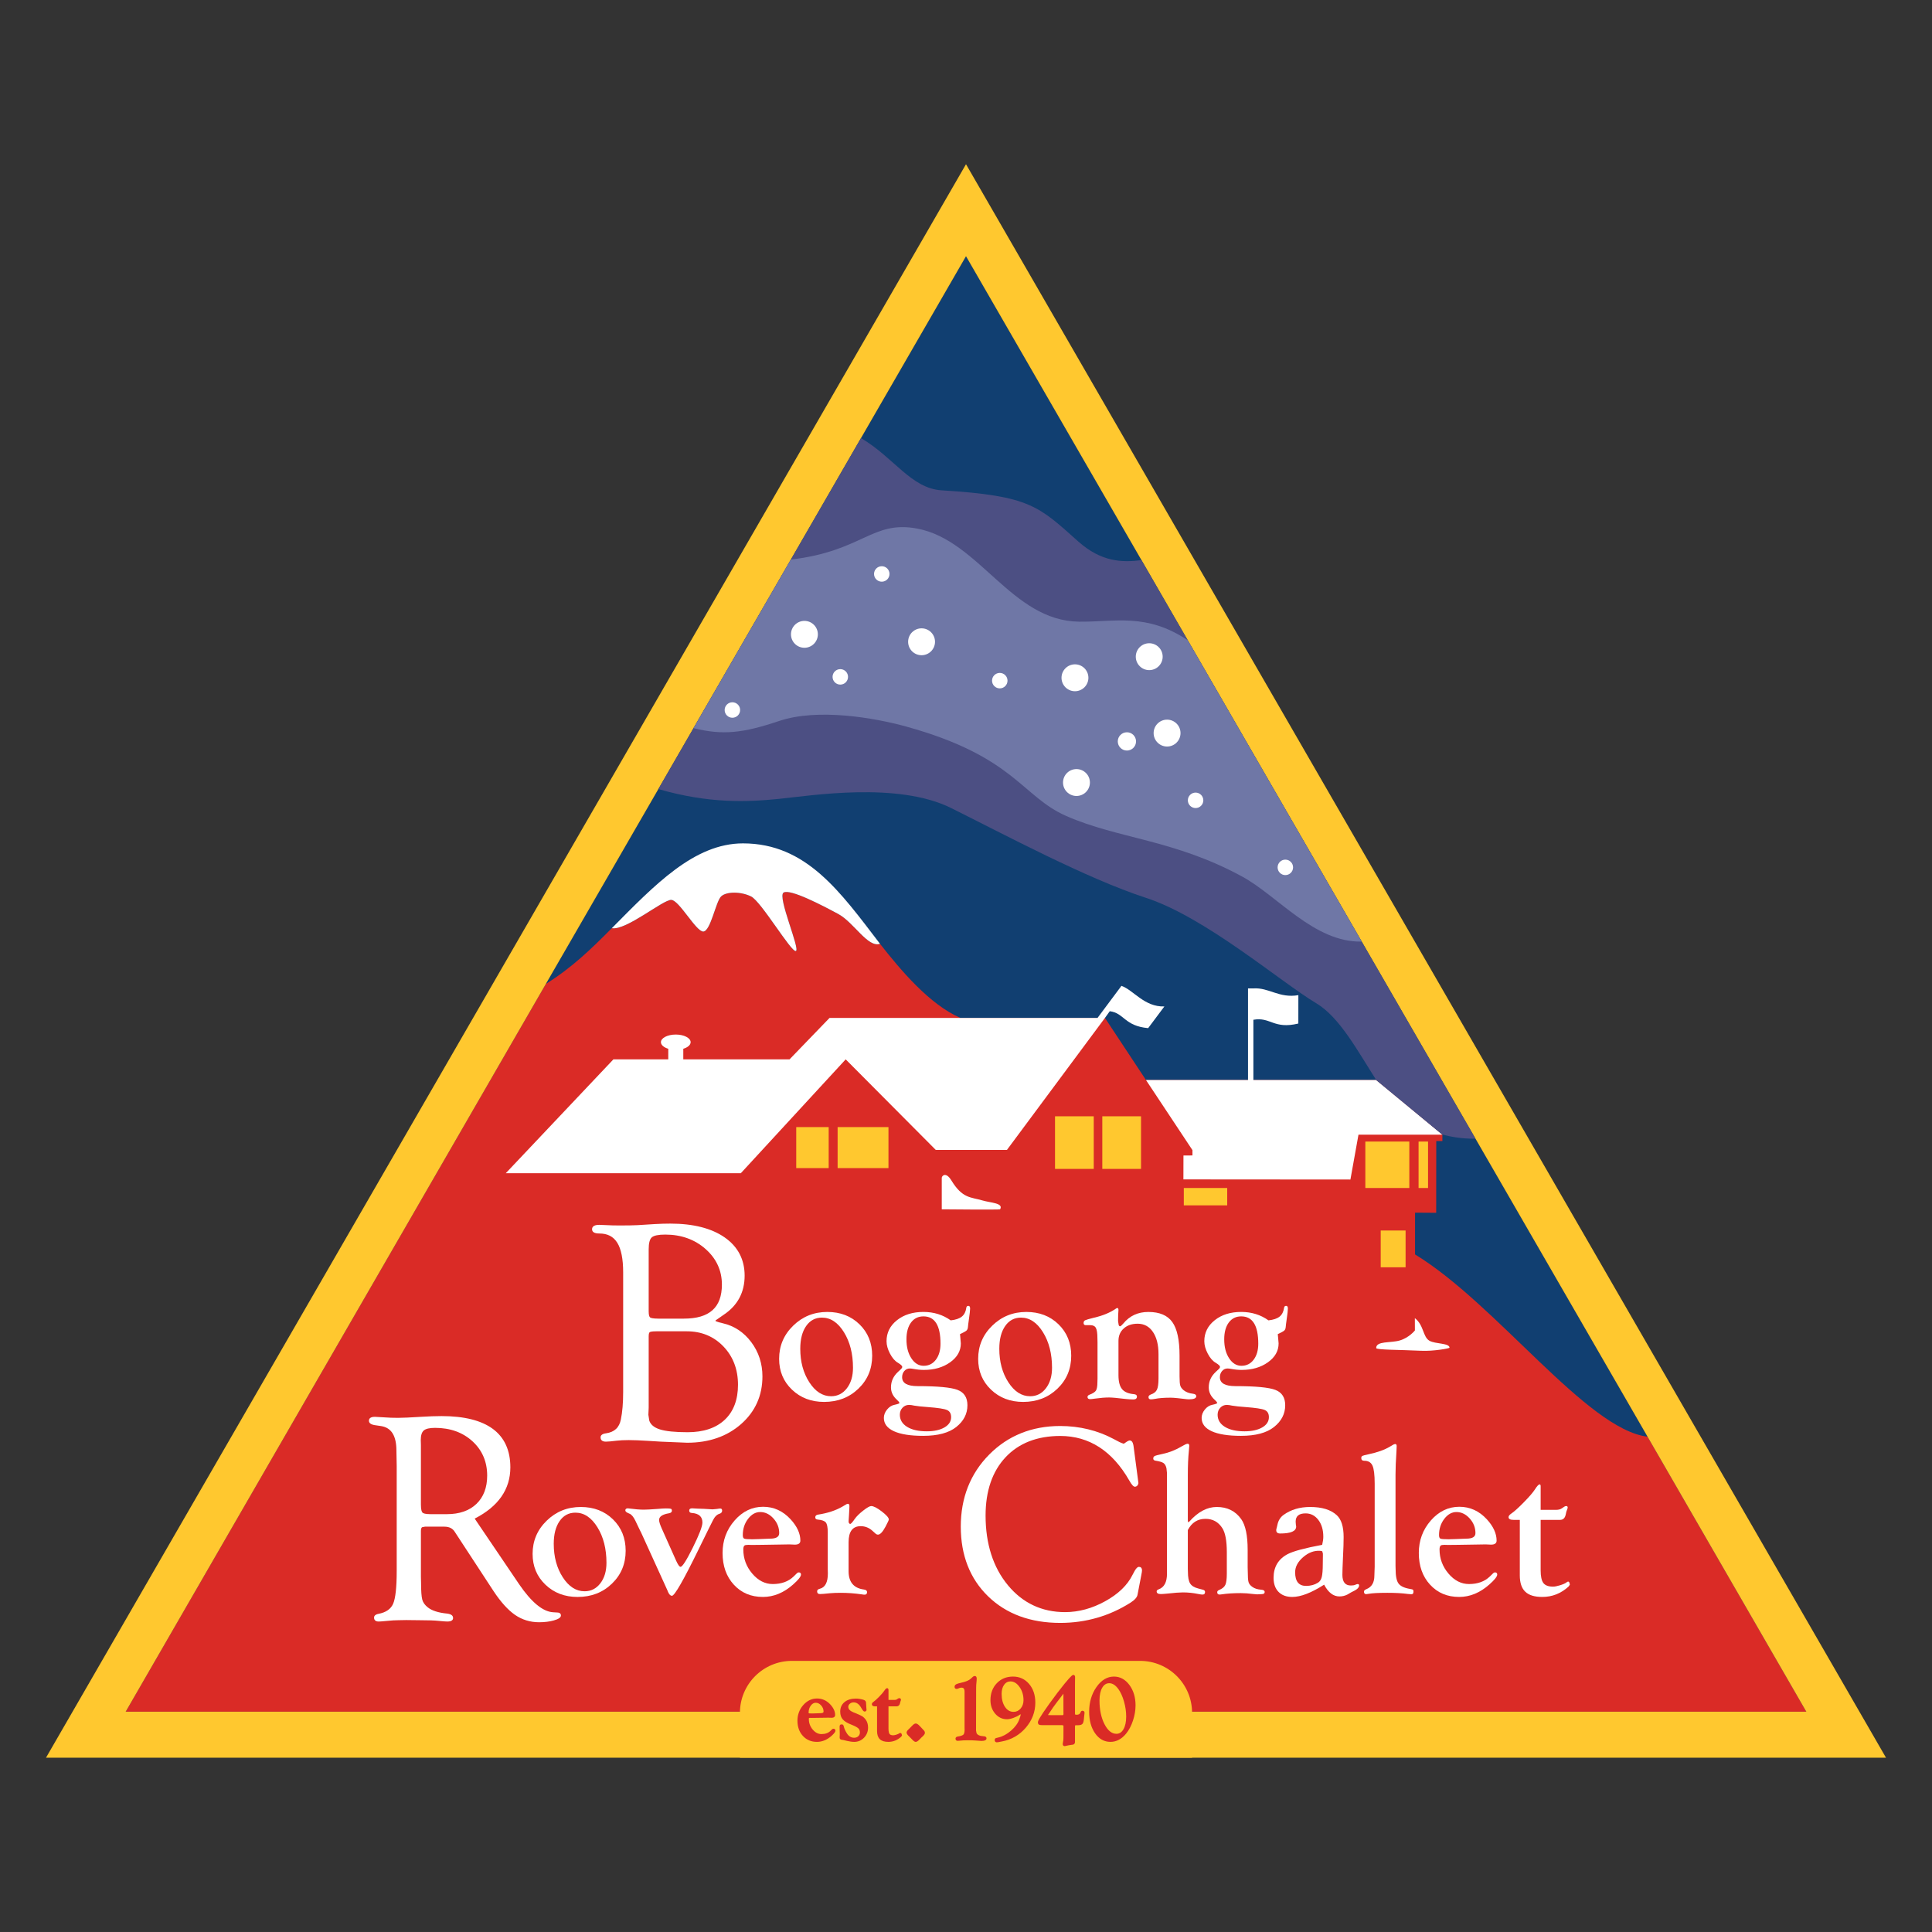 <?xml version="1.0" encoding="utf-8"?>
<!-- Generator: Adobe Illustrator 12.0.0, SVG Export Plug-In . SVG Version: 6.00 Build 51448)  -->
<!DOCTYPE svg PUBLIC "-//W3C//DTD SVG 1.1//EN" "http://www.w3.org/Graphics/SVG/1.1/DTD/svg11.dtd">
<svg  version="1.1" id="Layer_1" xmlns="http://www.w3.org/2000/svg" xmlns:xlink="http://www.w3.org/1999/xlink" width="595.28" height="595.276"
	 viewBox="0 0 595.28 595.276" overflow="visible" enable-background="new 0 0 595.28 595.276" xml:space="preserve">
<rect x="0" y="0" width="595.28" height="595.276" fill="#333333" stroke="none"/>
<polygon fill="#113F71" points="297.64,78.943 38.725,527.399 556.556,527.399 "/>
<g>
	<defs>
		<rect id="XMLID_1_" width="595.28" height="595.276"/>
	</defs>
	<clipPath id="XMLID_9_">
		<use xlink:href="#XMLID_1_" />
	</clipPath>
	<path clip-path="url(#XMLID_9_)" fill="#DA2B26" d="M556.556,527.4H38.725l129.457-224.229c8-5,13.809-10.601,20.336-17.187
		c4.406,0.783,15.84-8.842,18.311-8.717c2.47,0.125,7.595,9.75,9.845,9.75s3.875-9.233,5.5-10.804c1.625-1.571,6.125-1.554,9.25,0
		c3.125,1.554,12.311,17.179,13.781,16.804c1.469-0.375-5.781-16.75-3.781-18s11.959,3.958,16.834,6.583s9.111,10.492,12.888,9.205
		c6.353,8.101,15.254,18.703,24.766,22.834h44.537l12.637,19.124H424l20.421,16.854v1.958l-1.884,0.002l-0.025,22.104L436,373.638
		l-0.005,12.872c25.058,15.233,52.98,53.948,71.642,56.159L556.556,527.4z"/>
	<path clip-path="url(#XMLID_9_)" fill="#FFFFFF" d="M206.829,277.268c2.471,0.125,7.596,9.75,9.846,9.75s3.875-9.233,5.5-10.804
		s6.125-1.554,9.25,0s12.31,17.179,13.78,16.804c1.47-0.375-5.78-16.75-3.78-18s11.958,3.958,16.833,6.583
		s9.111,10.492,12.889,9.205c-12.23-15.979-22.675-30.947-42.222-30.947c-15.038,0-27.199,12.803-40.407,26.126h0.001
		C192.924,286.768,204.357,277.143,206.829,277.268"/>
	<path clip-path="url(#XMLID_9_)" fill="#FFC82F" d="M297.64,78.943l129.458,224.229l129.458,224.228H297.64H38.725l129.457-224.228
		L297.64,78.943z M297.64,50.597L155.908,296.084L14.176,541.573H297.64h283.465L439.373,296.084L297.64,50.597z"/>
	<path clip-path="url(#XMLID_9_)" fill="#FFFFFF" d="M302.75,369.888c2.501,0.738,6.532,0.772,5.393,2.716
		c-0.103,0.177-17.972,0-17.972,0v-9.695c0.011-0.639,1.28-1.959,2.959,0.792C296.563,369.326,299.058,368.8,302.75,369.888"/>
	<path clip-path="url(#XMLID_9_)" fill-rule="evenodd" clip-rule="evenodd" fill="#FFFFFF" d="M205.904,326.406H189l-33.167,35.086
		h72.421l32.316-35.086l27.763,27.91h21.912l30.203-40.67l1.489-2.075c4.461,0.552,4.466,4.539,11.828,5.213l5-6.683
		c-6.171,0.215-9.514-5.047-13.234-6.344l-7.371,9.889l-82.562-0.009l-12.329,12.769h-32.738l0.002-3.262
		c1.352-0.409,2.26-1.165,2.26-2.03c0-1.299-2.049-2.354-4.576-2.354s-4.576,1.055-4.576,2.354c0,0.866,0.909,1.622,2.263,2.031
		V326.406z"/>
	<rect x="420.682" y="351.732" clip-path="url(#XMLID_9_)" fill="#FFC82F" width="13.553" height="14.31"/>
	<rect x="245.333" y="347.275" clip-path="url(#XMLID_9_)" fill="#FFC82F" width="10" height="12.634"/>
	<rect x="258.083" y="347.275" clip-path="url(#XMLID_9_)" fill="#FFC82F" width="15.667" height="12.634"/>
	<rect x="325.068" y="343.949" clip-path="url(#XMLID_9_)" fill="#FFC82F" width="11.933" height="16.208"/>
	<rect x="339.636" y="343.949" clip-path="url(#XMLID_9_)" fill="#FFC82F" width="11.934" height="16.208"/>
	<rect x="364.75" y="366.041" clip-path="url(#XMLID_9_)" fill="#FFC82F" width="13.375" height="5.348"/>
	<rect x="437.085" y="351.733" clip-path="url(#XMLID_9_)" fill="#FFC82F" width="2.916" height="14.309"/>
	<rect x="425.417" y="379.138" clip-path="url(#XMLID_9_)" fill="#FFC82F" width="7.667" height="11.333"/>
	<path clip-path="url(#XMLID_9_)" fill-rule="evenodd" clip-rule="evenodd" fill="#FFFFFF" d="M386.188,332.764H424l20.421,16.854
		l-25.854-0.001l-2.482,13.813l-51.459-0.038l0.018-7.364l2.771-0.015v-1.636l-14.328-21.613h31.446l0.001-28.22h1.655
		c4.791-0.319,7.951,3.107,13.858,2.078l-0.008,8.742c-7.642,1.855-8.534-2.11-13.851-1.158V332.764z"/>
	<path clip-path="url(#XMLID_9_)" fill="#FFFFFF" d="M435.938,406.138c2.808,2.146,2.424,5.793,4.5,6.97
		c1.846,1.046,6.181,0.666,6.181,2.154c0,0.188-4.906,1.117-8.764,0.929c-6.447-0.315-13.833-0.25-13.833-0.833
		c0-2.25,4.399-1.507,7.25-2.334c2.917-0.847,4.68-3.094,4.68-3.094L435.938,406.138z"/>
</g>
<g>
	<defs>
		<rect id="XMLID_3_" width="595.28" height="595.276"/>
	</defs>
	<clipPath id="XMLID_10_">
		<use xlink:href="#XMLID_3_" />
	</clipPath>
	<path clip-path="url(#XMLID_10_)" fill="#FFC82F" d="M351.274,511.743H244.005c-8.849,0-16.022,7.173-16.022,16.021v13.81h139.314
		v-13.81C367.298,518.916,360.123,511.743,351.274,511.743"/>
	<path clip-path="url(#XMLID_10_)" fill="#DA2B26" d="M251.719,536.701c-1.764,0-3.224-0.618-4.339-1.835
		c-1.109-1.211-1.672-2.788-1.672-4.688c0-1.841,0.598-3.455,1.777-4.802c1.189-1.356,2.623-2.044,4.264-2.044
		c1.589,0,2.975,0.631,4.12,1.878c0.963,1.057,1.451,2.136,1.451,3.209c0,0.258-0.105,0.855-1.073,0.855l-1.009-0.029l-5.1,0.073
		l-0.508-0.015c-0.268,0-0.348,0.036-0.356,0.04c0.003,0-0.054,0.07-0.054,0.322c0,1.219,0.403,2.311,1.197,3.247
		c0.794,0.936,1.678,1.391,2.701,1.391c1.156,0,2.088-0.336,2.77-0.999l0.467-0.457c0.164-0.165,0.334-0.199,0.447-0.199
		c0.374,0,0.606,0.226,0.606,0.591c0,0.257-0.139,0.676-1.224,1.634C254.809,536.084,253.307,536.701,251.719,536.701
		 M251.339,524.645c-0.572,0-1.065,0.282-1.508,0.863c-0.454,0.595-0.684,1.31-0.684,2.124c0,0.2,0.043,0.252,0.043,0.252
		c0.019,0.007,0.194,0.062,1.027,0.062c0.316,0,0.651-0.01,1.004-0.03c0.885-0.039,1.394-0.058,1.531-0.058
		c0.998,0,0.998-0.364,0.998-0.501c0-0.719-0.245-1.339-0.749-1.897C252.504,524.912,251.96,524.645,251.339,524.645"/>
	<path clip-path="url(#XMLID_10_)" fill="#DA2B26" d="M263.196,536.701c-0.625,0-1.391-0.105-2.277-0.314l-1.014-0.25l-0.634-0.098
		c-0.36-0.066-0.563-0.317-0.563-0.691c0-0.082,0.006-0.209,0.015-0.382c0.02-0.173,0.029-0.353,0.029-0.555l-0.058-2.309
		c0-0.315,0.037-0.488,0.128-0.602c0.138-0.165,0.374-0.186,0.565-0.186c0.173,0,0.48,0.08,0.6,0.615
		c0.111,0.585,0.424,1.294,0.931,2.118c0.583,0.93,1.324,1.382,2.263,1.382c0.517,0,0.933-0.153,1.272-0.469
		c0.333-0.312,0.495-0.693,0.495-1.169c0-0.535-0.155-0.945-0.476-1.251c-0.348-0.333-1.039-0.705-2.054-1.106
		c-1.313-0.509-2.207-1.045-2.73-1.636c-0.534-0.603-0.804-1.417-0.804-2.421c0-1.226,0.449-2.216,1.334-2.942
		c0.869-0.715,2.048-1.075,3.505-1.075c0.687,0,1.448,0.117,2.261,0.348c0.648,0.189,0.818,0.546,0.848,0.813l0.134,2.079
		c0.016,0.034,0.029,0.117,0.029,0.193c0,0.341-0.234,0.562-0.595,0.562c-0.25,0-0.508-0.185-1.02-1.107
		c-0.643-1.157-1.417-1.72-2.366-1.72c-0.459,0-0.843,0.14-1.172,0.425c-0.317,0.276-0.472,0.587-0.472,0.95
		c0,0.694,0.504,1.243,1.539,1.674l1.009,0.408c0.882,0.37,1.472,0.652,1.804,0.865c0.339,0.218,0.664,0.528,0.966,0.924
		c0.515,0.684,0.776,1.529,0.776,2.515c0,1.223-0.416,2.273-1.237,3.125C265.404,536.268,264.384,536.701,263.196,536.701"/>
	<path clip-path="url(#XMLID_10_)" fill="#DA2B26" d="M273.702,536.701c-1.167,0-2.046-0.277-2.612-0.825
		c-0.569-0.551-0.857-1.396-0.857-2.516v-7.602h-0.61c-0.858,0-0.987-0.42-0.987-0.671c0-0.26,0.161-0.497,0.491-0.725
		c0.406-0.273,1-0.809,1.766-1.591c0.768-0.784,1.285-1.385,1.537-1.784c0.387-0.611,0.663-0.828,0.933-0.835
		c0.097,0.012,0.366,0.077,0.395,0.482l0.001,3.136h1.84c0.397,0,0.583-0.074,0.669-0.137l0.392-0.257
		c0.105-0.079,0.241-0.133,0.391-0.147c0.216-0.014,0.343,0.065,0.411,0.133c0.068,0.067,0.147,0.192,0.135,0.401
		c-0.015,0.135-0.057,0.27-0.128,0.427c-0.031,0.061-0.085,0.206-0.155,0.583c-0.184,0.857-0.758,0.984-1.085,0.984h-2.47v6.865
		c0,0.999,0.18,1.446,0.331,1.646c0.201,0.266,0.586,0.4,1.143,0.4c0.223,0,0.538-0.063,0.934-0.186
		c0.486-0.152,0.7-0.273,0.793-0.349c0.173-0.13,0.294-0.184,0.412-0.184c0.126,0,0.428,0.053,0.5,0.541l0.05,0.255l-0.244,0.352
		C276.511,536.178,275.187,536.701,273.702,536.701"/>
	<path clip-path="url(#XMLID_10_)" fill="#DA2B26" d="M282.154,536.701c-0.283,0-0.599-0.195-0.995-0.616
		c-0.442-0.481-0.784-0.829-1.018-1.036c-0.555-0.499-0.812-0.883-0.812-1.209c0-0.317,0.23-0.669,0.723-1.105
		c0.207-0.18,0.514-0.491,0.914-0.931c0.488-0.524,0.864-0.767,1.188-0.767c0.343,0,0.72,0.233,1.186,0.734l1.43,1.521
		c0.148,0.209,0.209,0.406,0.209,0.62c0,0.315-0.234,0.675-0.735,1.132c-0.223,0.186-0.493,0.452-0.815,0.802
		C282.885,536.438,282.492,536.701,282.154,536.701"/>
	<path clip-path="url(#XMLID_10_)" fill="#DA2B26" d="M302.398,536.408c-0.195,0-0.817-0.043-1.901-0.133
		c-0.548-0.048-1.319-0.072-2.295-0.072c-0.962,0-1.8,0.044-2.489,0.13c-0.303,0.031-0.518,0.046-0.651,0.046
		c-0.401,0-0.651-0.252-0.651-0.658c0-0.167,0.061-0.563,0.621-0.652c1.173-0.182,1.629-0.432,1.806-0.607
		c0.17-0.169,0.371-0.571,0.371-1.524l-0.014-0.549l-0.001-11.148c0-1.109-0.49-1.252-0.917-1.252c-0.272,0-0.514,0.047-0.721,0.138
		l-0.366,0.161c-0.683,0.248-1.072-0.046-1.072-0.553c0-0.241,0.091-0.575,0.519-0.802c0.268-0.141,0.781-0.295,1.568-0.471
		c1.355-0.291,2.323-0.698,2.879-1.207l0.691-0.63c0.161-0.146,0.359-0.221,0.588-0.221c0.173,0,0.576,0.082,0.576,0.84
		c0,0.111-0.01,0.308-0.029,0.591l-0.118,1.322c-0.019,0.253-0.028,0.544-0.028,0.867l-0.029,13.173l0.142,0.756
		c0.227,0.593,0.97,0.949,2.197,1.011c0.77,0.037,0.884,0.417,0.884,0.641C303.958,536.136,303.434,536.408,302.398,536.408"/>
	<path clip-path="url(#XMLID_10_)" fill="#DA2B26" d="M307.13,536.833c-0.248,0-0.395-0.099-0.474-0.181
		c-0.125-0.129-0.184-0.313-0.176-0.544c0.021-0.323,0.161-0.462,0.274-0.522c0.067-0.037,0.195-0.089,0.842-0.235
		c1.337-0.302,2.657-1.014,3.927-2.12c1.268-1.104,2.124-2.28,2.546-3.496l0.277-0.817c0.108-0.315,0.132-0.492,0.132-0.583
		c0-0.12-0.023-0.154-0.023-0.155c0.005,0.014-0.066,0.023-0.237,0.141c-0.533,0.38-1.195,0.715-1.964,0.99
		c-0.775,0.278-1.442,0.419-1.981,0.419c-1.44,0-2.666-0.577-3.641-1.717c-0.966-1.128-1.455-2.527-1.455-4.162
		c0-2.106,0.657-3.863,1.953-5.22c1.3-1.361,2.98-2.051,4.995-2.051c2.001,0,3.668,0.763,4.955,2.269
		c1.274,1.492,1.92,3.43,1.92,5.755c0,2.871-0.992,5.476-2.946,7.742c-1.954,2.263-4.436,3.688-7.378,4.234l-1.156,0.219
		C307.367,536.822,307.24,536.833,307.13,536.833 M311.319,518.068c-0.8,0-1.432,0.337-1.93,1.029
		c-0.515,0.711-0.775,1.655-0.775,2.807c0,1.648,0.355,3.008,1.057,4.039c0.688,1.013,1.548,1.505,2.63,1.505
		c0.868,0,1.576-0.333,2.164-1.019c0.593-0.689,0.893-1.559,0.893-2.583c0-1.558-0.419-2.932-1.243-4.085
		C313.298,518.622,312.383,518.068,311.319,518.068"/>
	<path clip-path="url(#XMLID_10_)" fill="#DA2B26" d="M328.035,538.006c-0.204,0-0.331-0.076-0.405-0.145
		c-0.123-0.112-0.186-0.278-0.186-0.492c0-0.118,0.021-0.276,0.064-0.483c0.104-0.424,0.155-0.914,0.155-1.465l0.012-3.59
		l-0.107-0.232c-0.067-0.021-0.243-0.055-0.646-0.055h-5.786c-0.508,0-0.814-0.045-0.996-0.146
		c-0.155-0.086-0.342-0.285-0.342-0.737c0-0.376,0.402-1.369,3.544-5.746c1.733-2.413,3.319-4.497,4.713-6.196
		c2.175-2.652,2.477-2.652,2.676-2.652c0.121,0,0.518,0.047,0.518,0.664l-0.029,2.556v8.708l0.056,0.278
		c0.038,0.021,0.16,0.069,0.481,0.069c0.632,0,1.013-0.247,1.197-0.777c0.131-0.394,0.398-0.454,0.547-0.454
		c0.409,0,0.663,0.238,0.663,0.62c0,0.115-0.012,0.231-0.034,0.348c-0.026,0.121-0.068,0.426-0.128,1.206
		c-0.063,0.954-0.205,1.536-0.444,1.828c-0.254,0.312-0.732,0.462-1.464,0.462h-0.483c-0.264,0-0.342,0.042-0.35,0.047
		c0.007,0-0.041,0.115-0.041,0.563v4.629c-0.014,0.247-0.138,0.781-0.99,0.781l-0.972,0.158c-0.279,0.046-0.519,0.098-0.717,0.153
		c-0.17,0.053-0.313,0.086-0.432,0.098C328.082,538.005,328.059,538.006,328.035,538.006 M322.896,528.42
		c0.05,0.012,0.135,0.022,0.274,0.022l0.477,0.016h3.789c0.097,0,0.243,0,0.243-0.421l-0.015-0.352l-0.006-5.83
		c-0.021,0.026-0.043,0.056-0.067,0.088l-2.078,2.718c-0.629,0.807-1.366,1.861-2.191,3.135c-0.144,0.225-0.262,0.395-0.354,0.508
		C322.932,528.352,322.909,528.391,322.896,528.42"/>
	<path clip-path="url(#XMLID_10_)" fill="#DA2B26" d="M342.154,536.701c-1.926,0-3.524-0.894-4.752-2.657
		c-1.205-1.731-1.815-3.965-1.815-6.642c0-2.9,0.751-5.447,2.233-7.572c1.504-2.157,3.322-3.251,5.403-3.251
		c1.882,0,3.484,0.869,4.762,2.584c1.257,1.69,1.894,3.802,1.894,6.274c0,1.539-0.266,3.12-0.791,4.7
		c-0.525,1.584-1.227,2.923-2.085,3.981C345.604,535.833,343.974,536.701,342.154,536.701 M341.788,518.625
		c-0.916,0-1.624,0.448-2.165,1.37c-0.563,0.957-0.848,2.279-0.848,3.933c0,2.893,0.526,5.372,1.565,7.369
		c1.006,1.936,2.232,2.919,3.645,2.919c0.907,0,1.612-0.451,2.158-1.378c0.566-0.963,0.854-2.288,0.854-3.94
		c0-1.517-0.23-3.089-0.685-4.672c-0.454-1.575-1.043-2.867-1.752-3.84C343.696,519.217,342.763,518.625,341.788,518.625"/>
	<path clip-path="url(#XMLID_10_)" fill="#FFFFFF" d="M254.905,404.231c4.005,0,7.311,1.27,9.918,3.811
		c2.606,2.54,3.91,5.769,3.91,9.685c0,4.043-1.415,7.425-4.244,10.145s-6.353,4.08-10.57,4.08c-3.963,0-7.264-1.259-9.902-3.779
		c-2.638-2.519-3.957-5.683-3.957-9.493c0-4.001,1.446-7.409,4.339-10.225C247.292,405.639,250.793,404.231,254.905,404.231
		 M253.257,405.979c-2.047,0-3.673,0.866-4.876,2.597c-1.203,1.731-1.805,4.063-1.805,6.998c0,4.01,0.929,7.451,2.786,10.322
		c1.858,2.871,4.096,4.307,6.713,4.307c1.985,0,3.605-0.818,4.861-2.454c1.256-1.636,1.884-3.741,1.884-6.317
		c0-4.307-0.929-7.958-2.786-10.955C258.176,407.478,255.917,405.979,253.257,405.979"/>
	<path clip-path="url(#XMLID_10_)" fill="#FFFFFF" d="M292.93,406.827c1.526-0.168,2.665-0.554,3.417-1.156s1.213-1.496,1.383-2.681
		c0.042-0.423,0.254-0.634,0.636-0.634c0.36,0,0.54,0.274,0.54,0.823c0,0.529-0.127,1.659-0.381,3.392
		c-0.17,1.184-0.265,1.955-0.286,2.313c-0.043,0.485-0.191,0.845-0.446,1.077c-0.254,0.233-0.921,0.603-2.002,1.109
		c0.021,0.445,0.053,0.773,0.095,0.985c0.106,1.017,0.159,1.642,0.159,1.874c0,2.31-1.096,4.248-3.29,5.814
		c-2.193,1.568-4.901,2.352-8.122,2.352c-0.996,0-2.066-0.105-3.21-0.317c-0.425-0.085-0.795-0.127-1.113-0.127
		c-0.669,0-1.229,0.259-1.678,0.779c-0.45,0.519-0.675,1.159-0.675,1.923c0,1.822,1.593,2.733,4.778,2.733
		c6.179,0,10.282,0.388,12.307,1.162c2.025,0.775,3.038,2.353,3.038,4.73c0,2.633-1.142,4.863-3.425,6.689
		c-2.284,1.825-5.687,2.739-10.211,2.739c-3.932,0-6.934-0.473-9.006-1.419c-2.071-0.946-3.107-2.312-3.107-4.098
		c0-0.914,0.328-1.775,0.984-2.583c0.656-0.808,1.428-1.297,2.317-1.467c0.994-0.212,1.502-0.404,1.524-0.574l-0.254-0.413
		l-0.951-0.953c-0.951-0.996-1.427-2.14-1.427-3.433c0-1.844,0.721-3.434,2.162-4.768l1.018-0.954
		c0.19-0.19,0.285-0.392,0.285-0.604c0-0.296-0.434-0.708-1.303-1.238c-0.933-0.528-1.754-1.47-2.463-2.823
		c-0.711-1.354-1.065-2.634-1.065-3.84c0-2.602,1.069-4.754,3.21-6.458c2.141-1.702,4.864-2.554,8.17-2.554
		C287.717,404.231,290.514,405.097,292.93,406.827 M280.107,432.873c-0.811,0-1.488,0.291-2.033,0.873
		c-0.544,0.583-0.816,1.299-0.816,2.146c0,1.568,0.742,2.813,2.225,3.735c1.484,0.922,3.508,1.383,6.072,1.383
		c2.246,0,4.058-0.397,5.436-1.192c1.377-0.794,2.066-1.849,2.066-3.163c0-1.102-0.423-1.838-1.269-2.209
		c-0.847-0.371-2.814-0.673-5.904-0.906c-1.82-0.128-3.216-0.275-4.19-0.444l-0.825-0.159
		C280.594,432.893,280.34,432.873,280.107,432.873 M284.538,405.598c-1.623,0-2.902,0.632-3.839,1.896
		c-0.938,1.264-1.406,2.99-1.406,5.181c0,2.358,0.505,4.307,1.516,5.844c1.011,1.538,2.275,2.307,3.792,2.307
		c1.559,0,2.812-0.626,3.76-1.88c0.948-1.253,1.422-2.901,1.422-4.943C289.783,408.399,288.035,405.598,284.538,405.598"/>
	<path clip-path="url(#XMLID_10_)" fill="#FFFFFF" d="M316.23,404.231c4.006,0,7.313,1.27,9.918,3.811
		c2.607,2.54,3.91,5.769,3.91,9.685c0,4.043-1.414,7.425-4.242,10.145c-2.83,2.72-6.354,4.08-10.57,4.08
		c-3.963,0-7.264-1.259-9.902-3.779c-2.639-2.519-3.957-5.683-3.957-9.493c0-4.001,1.445-7.409,4.338-10.225
		C308.617,405.639,312.119,404.231,316.23,404.231 M314.584,405.979c-2.047,0-3.674,0.866-4.877,2.597
		c-1.203,1.731-1.805,4.063-1.805,6.998c0,4.01,0.93,7.451,2.787,10.322s4.096,4.307,6.713,4.307c1.984,0,3.604-0.818,4.859-2.454
		s1.886-3.741,1.886-6.317c0-4.307-0.929-7.958-2.788-10.955C319.502,407.478,317.244,405.979,314.584,405.979"/>
	<path clip-path="url(#XMLID_10_)" fill="#FFFFFF" d="M363.438,417.675v6.437c0,1.375,0.073,2.31,0.223,2.807
		c0.147,0.497,0.486,0.967,1.017,1.411c0.763,0.613,1.737,0.983,2.925,1.109c0.656,0.085,0.985,0.34,0.985,0.764
		c0,0.636-0.753,0.952-2.262,0.952c-0.319,0-0.775-0.04-1.37-0.118l-2.07-0.24c-0.936-0.1-1.668-0.149-2.198-0.149
		c-2.019,0-3.633,0.125-4.843,0.373c-0.488,0.091-0.913,0.135-1.274,0.135c-0.467,0-0.7-0.231-0.7-0.698
		c0-0.34,0.243-0.604,0.73-0.795c0.933-0.317,1.558-0.815,1.876-1.494c0.317-0.679,0.477-1.822,0.477-3.433v-7.502
		c0-2.882-0.574-5.166-1.724-6.851c-1.149-1.686-2.714-2.527-4.696-2.527c-1.771,0-3.198,0.486-4.285,1.46
		c-1.086,0.974-1.629,2.243-1.629,3.809v10.603c0,1.947,0.366,3.37,1.097,4.27c0.731,0.899,1.966,1.423,3.703,1.571
		c0.594,0.063,0.891,0.307,0.891,0.73c0,0.594-0.372,0.891-1.115,0.891c-0.701,0-1.54-0.054-2.517-0.159
		c-2.399-0.297-4.056-0.445-4.968-0.445c-1.233,0-2.656,0.112-4.27,0.34c-0.766,0.113-1.285,0.169-1.562,0.169
		c-0.531,0-0.796-0.223-0.796-0.668c0-0.296,0.18-0.52,0.54-0.667c1.081-0.402,1.77-0.843,2.066-1.319s0.445-1.351,0.445-2.623
		l0.031-1.049v-11.189l-0.031-1.239c0-1.526-0.154-2.58-0.461-3.163c-0.308-0.583-0.874-0.874-1.701-0.874h-1.462
		c-0.212,0-0.371-0.063-0.477-0.191c-0.106-0.105-0.158-0.265-0.158-0.477c0-0.402,0.158-0.685,0.478-0.843
		c0.318-0.158,1.254-0.429,2.806-0.811c2.657-0.615,4.879-1.536,6.665-2.766c0.148-0.127,0.286-0.19,0.414-0.19
		c0.254-0.021,0.381,0.181,0.381,0.604l-0.095,1.589l-0.032,1.813l0.191,1.208c0.085,0.253,0.224,0.392,0.415,0.413
		c0.169,0.021,0.508-0.265,1.016-0.858c1.945-2.373,4.516-3.561,7.71-3.561c3.448,0,5.912,1.041,7.393,3.123
		S363.438,412.877,363.438,417.675"/>
	<path clip-path="url(#XMLID_10_)" fill="#FFFFFF" d="M390.839,406.827c1.525-0.168,2.665-0.554,3.417-1.156
		s1.213-1.496,1.383-2.681c0.042-0.423,0.255-0.634,0.636-0.634c0.36,0,0.541,0.274,0.541,0.823c0,0.529-0.128,1.659-0.382,3.392
		c-0.17,1.184-0.266,1.955-0.286,2.313c-0.043,0.485-0.19,0.845-0.445,1.077c-0.254,0.233-0.922,0.603-2.002,1.109
		c0.021,0.445,0.052,0.773,0.095,0.985c0.106,1.017,0.159,1.642,0.159,1.874c0,2.31-1.097,4.248-3.29,5.814
		c-2.193,1.568-4.901,2.352-8.122,2.352c-0.996,0-2.066-0.105-3.211-0.317c-0.424-0.085-0.794-0.127-1.112-0.127
		c-0.67,0-1.229,0.259-1.679,0.779c-0.449,0.519-0.674,1.159-0.674,1.923c0,1.822,1.593,2.733,4.777,2.733
		c6.18,0,10.282,0.388,12.308,1.162c2.024,0.775,3.037,2.353,3.037,4.73c0,2.633-1.142,4.863-3.425,6.689
		c-2.283,1.825-5.687,2.739-10.21,2.739c-3.933,0-6.935-0.473-9.006-1.419c-2.072-0.946-3.107-2.312-3.107-4.098
		c0-0.914,0.327-1.775,0.983-2.583s1.428-1.297,2.317-1.467c0.994-0.212,1.502-0.404,1.523-0.574l-0.254-0.413l-0.951-0.953
		c-0.951-0.996-1.426-2.14-1.426-3.433c0-1.844,0.72-3.434,2.161-4.768l1.018-0.954c0.19-0.19,0.286-0.392,0.286-0.604
		c0-0.296-0.435-0.708-1.304-1.238c-0.933-0.528-1.754-1.47-2.464-2.823s-1.064-2.634-1.064-3.84c0-2.602,1.069-4.754,3.211-6.458
		c2.14-1.702,4.863-2.554,8.169-2.554C385.625,404.231,388.423,405.097,390.839,406.827 M378.016,432.873
		c-0.811,0-1.488,0.291-2.032,0.873c-0.545,0.583-0.816,1.299-0.816,2.146c0,1.568,0.741,2.813,2.226,3.735
		c1.482,0.922,3.507,1.383,6.071,1.383c2.246,0,4.058-0.397,5.436-1.192c1.378-0.794,2.066-1.849,2.066-3.163
		c0-1.102-0.423-1.838-1.27-2.209s-2.814-0.673-5.903-0.906c-1.82-0.128-3.217-0.275-4.189-0.444l-0.825-0.159
		C378.503,432.893,378.249,432.873,378.016,432.873 M382.446,405.598c-1.622,0-2.901,0.632-3.839,1.896s-1.406,2.99-1.406,5.181
		c0,2.358,0.506,4.307,1.516,5.844c1.013,1.538,2.276,2.307,3.793,2.307c1.559,0,2.813-0.626,3.76-1.88
		c0.947-1.253,1.422-2.901,1.422-4.943C387.691,408.399,385.943,405.598,382.446,405.598"/>
	<path clip-path="url(#XMLID_10_)" fill="#FFFFFF" d="M178.947,464.326c4.005,0,7.311,1.27,9.918,3.811
		c2.606,2.54,3.91,5.769,3.91,9.685c0,4.043-1.415,7.425-4.244,10.145s-6.353,4.08-10.57,4.08c-3.963,0-7.264-1.259-9.902-3.779
		c-2.638-2.519-3.957-5.683-3.957-9.493c0-4.001,1.446-7.409,4.339-10.225C171.334,465.734,174.835,464.326,178.947,464.326
		 M177.299,466.074c-2.047,0-3.673,0.866-4.876,2.597c-1.203,1.731-1.805,4.063-1.805,6.998c0,4.01,0.929,7.451,2.786,10.322
		c1.858,2.871,4.096,4.307,6.713,4.307c1.985,0,3.605-0.818,4.861-2.454c1.256-1.636,1.884-3.741,1.884-6.317
		c0-4.307-0.929-7.958-2.786-10.955C182.218,467.573,179.959,466.074,177.299,466.074"/>
	<path clip-path="url(#XMLID_10_)" fill="#FFFFFF" d="M203.968,471.119l4.366,9.771c0.552,1.228,0.998,1.853,1.338,1.873
		c0.552,0.043,1.816-1.93,3.792-5.917c1.975-3.987,2.963-6.563,2.963-7.726c0-1.819-1.092-2.803-3.274-2.951
		c-0.53-0.021-0.795-0.271-0.795-0.747c0-0.455,0.298-0.684,0.893-0.684l1.69,0.096l1.945,0.063l2.647,0.158l1.371-0.126
		c0.489-0.085,0.829-0.128,1.021-0.128c0.382,0,0.574,0.217,0.574,0.649c0,0.476-0.276,0.799-0.827,0.972
		c-0.806,0.233-1.494,0.942-2.066,2.128l-1.462,2.921l-2.83,5.778c-4.704,9.63-7.465,14.445-8.281,14.445
		c-0.43,0-0.816-0.371-1.16-1.111l-0.318-0.762l-7.947-17.462l-0.572-1.143l-1.272-2.667c-0.593-1.207-1.197-1.927-1.812-2.16
		c-0.826-0.323-1.25-0.637-1.271-0.938c-0.042-0.433,0.19-0.67,0.698-0.714l0.285,0.032c1.925,0.254,3.479,0.381,4.663,0.381
		c0.825,0,2.231-0.073,4.219-0.222c1.204-0.106,2.071-0.159,2.6-0.159c0.846,0,1.369,0.036,1.57,0.111
		c0.201,0.074,0.302,0.273,0.302,0.598c0,0.414-0.298,0.676-0.89,0.784c-2.035,0.34-3.052,1.027-3.052,2.063
		C203.076,468.877,203.373,469.807,203.968,471.119"/>
	<path clip-path="url(#XMLID_10_)" fill="#FFFFFF" d="M235.129,464.262c3.284,0,6.113,1.293,8.487,3.878
		c1.992,2.183,2.988,4.366,2.988,6.549c0,0.826-0.571,1.239-1.713,1.239l-1.46-0.064h-0.73l-1.935,0.033l-5.997,0.094l-3.141,0.033
		l-1.08-0.033c-0.613,0-1.005,0.076-1.174,0.225c-0.233,0.213-0.349,0.605-0.349,1.179c0,2.805,0.915,5.286,2.745,7.442
		c1.829,2.157,3.939,3.234,6.329,3.234c2.686,0,4.833-0.779,6.441-2.341l1.015-0.993c0.17-0.171,0.35-0.257,0.54-0.257
		c0.467,0,0.7,0.223,0.7,0.667c0,0.615-0.816,1.643-2.448,3.084c-2.882,2.543-5.976,3.814-9.282,3.814
		c-3.666,0-6.655-1.261-8.964-3.783c-2.31-2.522-3.465-5.775-3.465-9.759c0-3.856,1.234-7.194,3.703-10.015
		C228.808,465.671,231.738,464.262,235.129,464.262 M234.24,465.883c-1.434,0-2.687,0.705-3.762,2.114
		c-1.075,1.408-1.612,3.07-1.612,4.984c0,0.609,0.153,0.979,0.459,1.104c0.305,0.126,1.132,0.189,2.481,0.189
		c0.695,0,1.433-0.021,2.213-0.063c1.896-0.084,2.992-0.127,3.287-0.127c1.854,0,2.782-0.567,2.782-1.703
		c0-1.704-0.596-3.213-1.786-4.527C237.111,466.542,235.757,465.883,234.24,465.883"/>
	<path clip-path="url(#XMLID_10_)" fill="#FFFFFF" d="M261.465,475.19v8.918c0,3.343,1.568,5.226,4.705,5.648
		c0.656,0.087,0.985,0.347,0.985,0.778c0,0.541-0.244,0.812-0.732,0.812c-0.234,0-0.532-0.032-0.893-0.096
		c-2.123-0.317-4.31-0.477-6.561-0.477c-1.189,0-2.262,0.043-3.217,0.127l-1.975,0.19c-0.362,0.043-0.733,0.063-1.115,0.063
		c-0.595,0-0.892-0.28-0.892-0.843c0-0.389,0.264-0.647,0.795-0.778c1.673-0.401,2.511-1.975,2.511-4.723l-0.032-1.331v-11.346
		c0-1.521-0.196-2.53-0.588-3.026c-0.392-0.497-1.235-0.798-2.527-0.904c-0.488-0.043-0.732-0.271-0.732-0.682
		c0-0.477,0.288-0.758,0.862-0.844c2.914-0.445,5.404-1.261,7.467-2.448l1.24-0.73c0.169-0.106,0.328-0.159,0.477-0.159
		c0.318,0,0.476,0.233,0.476,0.699c0,0.148-0.01,0.456-0.031,0.921l-0.096,1.781l-0.127,1.97l0.031,0.351
		c0.084,0.297,0.242,0.456,0.473,0.478c0.21,0.021,0.672-0.487,1.386-1.526c0.568-0.805,1.444-1.669,2.631-2.592
		c1.186-0.921,2-1.382,2.441-1.382c0.725,0,1.807,0.552,3.245,1.653c1.439,1.101,2.169,1.929,2.19,2.479
		c0,0.19-0.342,0.933-1.026,2.225c-0.878,1.633-1.648,2.448-2.311,2.448c-0.274,0-0.526-0.105-0.758-0.318l-0.884-0.794
		c-1.073-0.996-2.304-1.494-3.693-1.494C262.706,470.239,261.465,471.889,261.465,475.19"/>
	<path clip-path="url(#XMLID_10_)" fill="#FFFFFF" d="M211.746,444.528l-8.118-0.334l-3.868-0.238
		c-2.516-0.158-4.547-0.239-6.038-0.239c-1.479,0-2.75,0.064-3.78,0.189c-1.554,0.194-2.626,0.288-3.277,0.288
		c-1.408,0-1.619-0.82-1.619-1.308c0-0.691,0.565-1.115,1.678-1.26c2.589-0.366,4.086-1.761,4.574-4.263
		c0.471-2.265,0.709-5.105,0.709-8.447V392.05c0-4.13-0.61-7.204-1.816-9.138c-1.196-1.919-3.004-2.853-5.529-2.853
		c-1.485,0-2.238-0.44-2.238-1.309c0-0.618,0.38-1.355,2.19-1.355c0.254,0,1.054,0.031,2.445,0.096
		c0.945,0.063,2.27,0.095,3.945,0.095c2.343,0,4.167-0.032,5.421-0.095l5.338-0.334c1.683-0.096,3.293-0.144,4.785-0.144
		c7.05,0,12.679,1.431,16.732,4.252c4.083,2.844,6.154,6.809,6.154,11.785c0,5.138-2.16,9.185-6.421,12.026l-2.045,1.43
		c-0.51,0.307-0.55,0.453-0.55,0.455c0.014,0.013,0.226,0.314,2.259,0.752c3.551,0.808,6.51,2.767,8.798,5.824
		c2.284,3.054,3.442,6.605,3.442,10.556c0,5.9-2.206,10.836-6.557,14.671C224.02,442.589,218.429,444.528,211.746,444.528
		 M202.214,410.196c-1.42,0-1.871,0.163-2.014,0.26c-0.123,0.084-0.33,0.361-0.33,1.266v21.997l-0.095,2.202l0.283,1.802
		c0.403,1.222,1.506,2.145,3.268,2.7c1.824,0.575,4.696,0.867,8.536,0.867c4.901,0,8.757-1.295,11.459-3.85
		c2.699-2.551,4.067-6.174,4.067-10.769c0-4.726-1.508-8.696-4.483-11.801c-2.972-3.102-6.768-4.675-11.282-4.675H202.214z
		 M204.986,380.394c-2.116,0-3.516,0.289-4.161,0.859c-0.633,0.561-0.955,1.797-0.955,3.674v19.12c0,1.266,0.24,1.719,0.44,1.875
		c0.177,0.138,0.739,0.368,2.526,0.368h7.884c7.879,0,11.709-3.432,11.709-10.492c0-4.313-1.688-7.994-5.017-10.945
		C214.072,381.895,209.892,380.394,204.986,380.394"/>
	<path clip-path="url(#XMLID_10_)" fill="#FFFFFF" d="M365.986,471.435v11.95l0.032,0.95c0,1.627,0.223,2.806,0.667,3.534
		c0.445,0.729,1.281,1.252,2.512,1.569l1.431,0.38c0.466,0.108,0.688,0.357,0.667,0.747c-0.021,0.541-0.33,0.789-0.924,0.747
		c-0.297-0.022-0.711-0.085-1.242-0.191c-1.529-0.317-3.09-0.476-4.683-0.476c-0.978,0-2.591,0.124-4.842,0.373
		c-0.914,0.09-1.562,0.135-1.944,0.135c-0.849,0-1.273-0.271-1.273-0.813c0-0.281,0.211-0.497,0.636-0.649
		c1.694-0.614,2.543-2.214,2.543-4.8v-30.994l-0.159-1.494c-0.17-0.763-0.472-1.298-0.906-1.605
		c-0.435-0.307-1.267-0.556-2.495-0.746c-0.445-0.064-0.667-0.286-0.667-0.668c0-0.36,0.148-0.614,0.446-0.763
		s1.096-0.36,2.393-0.636c2.042-0.424,3.968-1.177,5.775-2.257c1.018-0.594,1.674-0.891,1.971-0.891
		c0.339,0,0.509,0.213,0.509,0.637c0,0.298-0.043,0.828-0.127,1.592c-0.213,2.06-0.318,4.532-0.318,7.419v14.035
		c0,0.317,0.063,0.487,0.191,0.509l0.285-0.223c2.665-2.988,5.479-4.482,8.44-4.482c3.258,0,5.776,1.257,7.553,3.773
		c1.312,1.882,1.967,5.031,1.967,9.449v5.296l0.033,1.269c0,1.691,0.079,2.812,0.238,3.361s0.556,1.046,1.191,1.489
		c0.679,0.487,1.579,0.772,2.702,0.856c0.721,0.044,1.081,0.282,1.081,0.717c0,0.434-0.318,0.65-0.955,0.65l-1.37,0.063
		l-1.115-0.095c-1.487-0.19-2.793-0.286-3.919-0.286c-2.293,0-4.258,0.128-5.894,0.381c-0.255,0.042-0.457,0.064-0.605,0.064
		c-0.51,0-0.765-0.238-0.765-0.716c0-0.303,0.191-0.53,0.572-0.684c0.974-0.4,1.616-0.929,1.924-1.584
		c0.307-0.654,0.461-1.817,0.461-3.486v-6.594c0-3.507-0.464-5.979-1.392-7.418c-1.223-1.899-2.952-2.851-5.186-2.851
		C369.001,467.981,367.188,469.132,365.986,471.435"/>
	<path clip-path="url(#XMLID_10_)" fill="#FFFFFF" d="M407.382,475.991c0.232-0.966,0.35-1.794,0.35-2.486
		c0-2.119-0.511-3.851-1.53-5.194c-1.021-1.343-2.329-2.015-3.928-2.015c-2.041,0-3.062,0.844-3.062,2.53
		c0,0.316,0.021,0.622,0.063,0.917l0.096,0.601c0,1.435-1.641,2.151-4.921,2.151c-0.853,0-1.257-0.371-1.215-1.112
		c0-0.149,0.053-0.382,0.159-0.7c0.063-0.232,0.127-0.508,0.19-0.827c0.275-1.354,0.922-2.394,1.939-3.114
		c2.246-1.61,4.959-2.416,8.138-2.416c3.666,0,6.41,0.847,8.233,2.54c1.398,1.291,2.098,3.533,2.098,6.729
		c0,1.609-0.063,3.63-0.19,6.064c-0.127,2.794-0.19,4.655-0.19,5.587c0,2.181,0.868,3.271,2.606,3.271
		c0.614,0,1.07-0.075,1.367-0.223c0.339-0.148,0.582-0.223,0.73-0.223c0.297,0,0.445,0.148,0.445,0.445
		c0,0.529-0.413,1.028-1.239,1.494l-1.24,0.636l-1.081,0.636c-0.763,0.402-1.6,0.604-2.511,0.604c-1.865,0-3.434-1.208-4.705-3.624
		c-3.941,2.522-7.216,3.783-9.822,3.783c-1.802,0-3.211-0.521-4.228-1.562c-1.018-1.039-1.526-2.483-1.526-4.331
		c0-3.355,1.459-5.797,4.378-7.326C398.584,477.913,402.116,476.968,407.382,475.991 M406.746,477.834
		c-1.823-0.127-3.561,0.52-5.214,1.938c-1.652,1.421-2.479,2.979-2.479,4.674c0,2.798,1.123,4.196,3.37,4.196
		c1.398,0,2.617-0.329,3.655-0.985c0.572-0.339,0.964-0.922,1.177-1.749c0.211-0.826,0.317-2.193,0.317-4.101l0.032-2.447v-0.668
		l-0.191-0.699C407.307,477.91,407.085,477.855,406.746,477.834"/>
	<path clip-path="url(#XMLID_10_)" fill="#FFFFFF" d="M429.982,454.4v28.081l0.032,1.049c0,2.097,0.297,3.552,0.89,4.367
		c0.594,0.815,1.759,1.372,3.497,1.668c0.551,0.086,0.874,0.173,0.97,0.259c0.095,0.087,0.143,0.292,0.143,0.616
		c0,0.519-0.212,0.778-0.637,0.778c-0.233,0-0.605-0.032-1.115-0.096c-1.699-0.233-3.791-0.35-6.275-0.35
		c-2.761,0-4.704,0.105-5.829,0.316c-0.34,0.064-0.584,0.097-0.732,0.097c-0.446,0-0.669-0.271-0.669-0.812
		c0-0.28,0.265-0.529,0.794-0.746c1.61-0.655,2.416-2.042,2.416-4.158l0.063-1.842l0.032-0.855v-25.612
		c0-2.729-0.229-4.591-0.684-5.586c-0.456-0.994-1.298-1.491-2.527-1.491c-0.614,0-0.922-0.279-0.922-0.84
		c0-0.323,0.116-0.543,0.351-0.662s0.872-0.286,1.915-0.501c2.701-0.573,4.87-1.345,6.508-2.32l1.081-0.636
		c0.19-0.105,0.382-0.169,0.572-0.19c0.318-0.021,0.477,0.19,0.477,0.635c0,0.233-0.021,0.764-0.063,1.589
		C430.078,450.016,429.982,452.431,429.982,454.4"/>
	<path clip-path="url(#XMLID_10_)" fill="#FFFFFF" d="M449.651,464.261c3.284,0,6.113,1.293,8.487,3.878
		c1.991,2.183,2.988,4.366,2.988,6.549c0,0.826-0.571,1.239-1.714,1.239l-1.459-0.064h-0.73l-1.936,0.033l-5.997,0.094l-3.142,0.033
		l-1.079-0.033c-0.613,0-1.005,0.076-1.174,0.225c-0.232,0.213-0.349,0.605-0.349,1.179c0,2.805,0.914,5.286,2.744,7.442
		c1.829,2.156,3.939,3.234,6.33,3.234c2.686,0,4.832-0.779,6.44-2.341l1.015-0.993c0.17-0.171,0.35-0.257,0.541-0.257
		c0.466,0,0.699,0.222,0.699,0.667c0,0.615-0.816,1.643-2.448,3.084c-2.882,2.543-5.976,3.814-9.282,3.814
		c-3.666,0-6.654-1.262-8.964-3.783c-2.311-2.522-3.465-5.775-3.465-9.759c0-3.856,1.234-7.194,3.703-10.015
		C443.33,465.67,446.26,464.261,449.651,464.261 M448.763,465.882c-1.434,0-2.688,0.705-3.763,2.114
		c-1.074,1.408-1.611,3.07-1.611,4.984c0,0.609,0.152,0.979,0.458,1.104s1.133,0.189,2.481,0.189c0.695,0,1.433-0.021,2.213-0.063
		c1.896-0.084,2.992-0.127,3.287-0.127c1.854,0,2.782-0.567,2.782-1.703c0-1.704-0.596-3.213-1.786-4.527
		C451.633,466.541,450.279,465.882,448.763,465.882"/>
	<path clip-path="url(#XMLID_10_)" fill="#FFFFFF" d="M474.697,468.298v15.513c0,1.887,0.28,3.2,0.842,3.941
		c0.562,0.742,1.553,1.113,2.973,1.113c0.551,0,1.287-0.144,2.209-0.431s1.563-0.575,1.924-0.862
		c0.232-0.177,0.402-0.265,0.509-0.265c0.254,0,0.413,0.216,0.477,0.648l0.063,0.325l-0.383,0.552
		c-2.336,2.141-5.043,3.211-8.122,3.211c-2.379,0-4.126-0.54-5.24-1.619c-1.115-1.079-1.673-2.751-1.673-5.016v-17.111h-1.938
		c-1.018,0-1.526-0.28-1.526-0.841c0-0.346,0.266-0.7,0.798-1.066c0.915-0.614,2.224-1.791,3.926-3.529
		c1.701-1.736,2.84-3.062,3.415-3.973c0.656-1.038,1.145-1.547,1.462-1.527c0.169,0.022,0.266,0.182,0.286,0.479v7.375h4.609
		c0.826,0,1.431-0.138,1.812-0.414l0.827-0.54c0.169-0.127,0.359-0.201,0.571-0.223c0.36-0.021,0.53,0.15,0.509,0.513
		c-0.021,0.192-0.095,0.427-0.223,0.704c-0.126,0.257-0.254,0.727-0.381,1.409c-0.233,1.09-0.816,1.634-1.748,1.634H474.697z"/>
	<path clip-path="url(#XMLID_10_)" fill="#FFFFFF" d="M166.108,499.841c-2.748,0-5.249-0.767-7.434-2.278
		c-2.168-1.501-4.397-3.974-6.627-7.351L140.2,472.105c-0.678-1.157-1.747-1.716-3.273-1.716h-5.99l-0.884,0.167
		c-0.242,0.17-0.364,0.566-0.364,1.177v14.098l0.045,1.8c0.001,2.563,0.126,4.324,0.373,5.242c0.238,0.885,0.818,1.693,1.725,2.403
		c1.243,0.986,3.208,1.62,5.843,1.884c1.237,0.134,1.882,0.564,1.921,1.278c0.029,0.275-0.048,0.529-0.223,0.725
		c-0.277,0.305-0.782,0.454-1.546,0.454c-0.427,0-1.305-0.066-2.685-0.201c-1.215-0.132-3.129-0.199-5.691-0.199l-4.327-0.05
		l-2.333,0.045c-1.018,0-2.25,0.075-3.669,0.224c-1.195,0.122-2,0.182-2.461,0.182c-1.226,0-1.409-0.756-1.409-1.206
		c0-0.407,0.235-0.938,1.355-1.157c2.294-0.43,3.815-1.475,4.523-3.104c0.731-1.686,1.102-5.085,1.102-10.103v-32.384l-0.09-4.685
		c0-4.578-1.528-7.054-4.671-7.575l-2.113-0.314c-1.119-0.204-1.682-0.654-1.682-1.337c0-0.551,0.315-1.208,1.815-1.208
		c0.241,0,1.248,0.057,3.17,0.18c1.069,0.09,2.41,0.136,3.99,0.136c1.363,0,3.736-0.106,7.052-0.315
		c2.396-0.149,4.538-0.226,6.368-0.226c6.934,0,12.248,1.331,15.795,3.956c3.572,2.643,5.384,6.625,5.384,11.835
		c0,6.758-3.697,12.069-10.991,15.795l13.69,20.217c3.771,5.524,7.274,8.43,10.411,8.633l1.441,0.091
		c0.391,0.023,0.668,0.132,0.844,0.331c0.141,0.162,0.204,0.369,0.186,0.615c-0.04,0.604-0.742,1.078-2.211,1.49
		C169.295,499.653,167.777,499.841,166.108,499.841 M134.054,439.947c-1.696,0-2.871,0.272-3.492,0.812
		c-0.609,0.529-0.918,1.528-0.918,2.972l0.045,1.482v18.354c0,1.659,0.261,2.269,0.481,2.487c0.219,0.221,0.82,0.482,2.44,0.482
		h5.099c3.847,0,6.909-1.068,9.101-3.174c2.188-2.104,3.298-5.03,3.298-8.697c0-4.264-1.518-7.82-4.512-10.567
		C142.594,441.342,138.711,439.947,134.054,439.947"/>
	<path clip-path="url(#XMLID_10_)" fill="#FFFFFF" d="M326.662,500.042c-9.134,0-16.602-2.748-22.194-8.169
		c-5.598-5.423-8.437-12.659-8.437-21.508c0-8.846,2.937-16.303,8.729-22.16c5.792-5.859,13.16-8.83,21.899-8.83
		c5.981,0,11.559,1.365,16.578,4.06l1.693,0.889l0.659,0.288l0.638,0.225c0.053-0.017,0.182-0.073,0.43-0.272
		c0.904-0.655,1.25-0.738,1.45-0.738c0.928,0,1.112,1.396,1.173,1.856l1.49,11.294l-0.144,0.48c-0.21,0.391-0.506,0.588-0.879,0.625
		c-0.489,0.03-1.025-0.532-1.802-1.919c-5.209-9.104-12.363-13.722-21.263-13.722c-7.096,0-12.764,2.206-16.847,6.557
		c-4.088,4.354-6.161,10.397-6.161,17.961c0,8.721,2.313,15.943,6.872,21.466c4.546,5.505,10.475,8.297,17.621,8.297
		c4.176,0,8.34-1.133,12.378-3.366c4.03-2.228,6.859-4.961,8.409-8.125c1.034-2.113,1.556-2.426,1.93-2.453
		c0.295-0.009,0.513,0.057,0.683,0.216c0.197,0.187,0.299,0.482,0.299,0.878l-0.043,0.493l-0.173,0.963l-1.147,5.976
		c-0.124,0.808-0.816,1.62-2.113,2.464C341.847,497.931,334.537,500.042,326.662,500.042"/>
</g>
<g>
	<defs>
		<rect id="XMLID_5_" width="595.28" height="595.276"/>
	</defs>
	<clipPath id="XMLID_11_">
		<use xlink:href="#XMLID_5_" />
	</clipPath>
	<path clip-path="url(#XMLID_11_)" fill="#4C4F83" d="M454.61,350.825c0,0-4.555,0.284-10.261-1.265l-20.261-16.724
		c-5.691-8.841-11.266-19.388-18.504-23.699c-10.913-6.5-34.085-26.499-52.5-32.499s-43.585-19.5-60.027-27.668
		c-16.443-8.167-43.057-3.833-52.969-2.833c-9.913,1-21.588,1.5-37.241-3.01l62.436-108.142
		c10.159,5.958,15.404,15.515,24.888,16.096c27.345,1.673,29.858,4.911,42.103,15.795c6.982,6.204,13.364,6.51,19.429,5.711
		L454.61,350.825z"/>
	<path clip-path="url(#XMLID_11_)" fill="#6F77A6" d="M419.558,290.116c-14.599,0.313-25.813-14.047-36.858-20.052
		c-20.998-11.416-38.097-11.592-54.174-18.648c-13.786-6.051-15.858-18.277-49.233-27.532c-9.866-2.736-27.293-5.746-39.205-1.746
		c-11.29,3.791-17.427,4.439-26.393,2.213l29.982-51.94c22.24-2.606,24.994-12.186,38.99-9.536c19,3.597,29,28.431,49.784,28.671
		c11.259,0.13,20.718-2.777,33.495,5.708L419.558,290.116z"/>
	<path clip-path="url(#XMLID_11_)" fill-rule="evenodd" clip-rule="evenodd" fill="#FFFFFF" d="M350.033,228.44
		c0,1.555-1.26,2.815-2.814,2.815s-2.814-1.26-2.814-2.815c0-1.555,1.26-2.815,2.814-2.815S350.033,226.885,350.033,228.44"/>
	<path clip-path="url(#XMLID_11_)" fill-rule="evenodd" clip-rule="evenodd" fill="#FFFFFF" d="M335.819,241.109
		c0,2.288-1.854,4.142-4.142,4.142s-4.142-1.854-4.142-4.142c0-2.288,1.854-4.142,4.142-4.142S335.819,238.821,335.819,241.109"/>
	<path clip-path="url(#XMLID_11_)" fill-rule="evenodd" clip-rule="evenodd" fill="#FFFFFF" d="M363.737,225.877
		c0,2.288-1.854,4.142-4.142,4.142s-4.143-1.854-4.143-4.142c0-2.288,1.854-4.142,4.143-4.142S363.737,223.59,363.737,225.877"/>
	<path clip-path="url(#XMLID_11_)" fill-rule="evenodd" clip-rule="evenodd" fill="#FFFFFF" d="M335.354,208.834
		c0,2.288-1.854,4.142-4.142,4.142s-4.143-1.854-4.143-4.142s1.854-4.142,4.143-4.142S335.354,206.546,335.354,208.834"/>
	<path clip-path="url(#XMLID_11_)" fill-rule="evenodd" clip-rule="evenodd" fill="#FFFFFF" d="M358.238,202.335
		c0,2.288-1.854,4.142-4.143,4.142s-4.142-1.854-4.142-4.142c0-2.288,1.854-4.142,4.142-4.142S358.238,200.047,358.238,202.335"/>
	<path clip-path="url(#XMLID_11_)" fill-rule="evenodd" clip-rule="evenodd" fill="#FFFFFF" d="M288.092,197.743
		c0,2.288-1.854,4.142-4.142,4.142s-4.142-1.854-4.142-4.142s1.854-4.142,4.142-4.142S288.092,195.455,288.092,197.743"/>
	<path clip-path="url(#XMLID_11_)" fill-rule="evenodd" clip-rule="evenodd" fill="#FFFFFF" d="M251.996,195.447
		c0,2.288-1.854,4.142-4.142,4.142s-4.142-1.854-4.142-4.142s1.854-4.142,4.142-4.142S251.996,193.159,251.996,195.447"/>
	<path clip-path="url(#XMLID_11_)" fill-rule="evenodd" clip-rule="evenodd" fill="#FFFFFF" d="M228.042,218.765
		c0,1.316-1.067,2.382-2.382,2.382c-1.316,0-2.383-1.066-2.383-2.382s1.067-2.382,2.383-2.382
		C226.976,216.383,228.042,217.449,228.042,218.765"/>
	<path clip-path="url(#XMLID_11_)" fill-rule="evenodd" clip-rule="evenodd" fill="#FFFFFF" d="M261.292,208.554
		c0,1.316-1.067,2.382-2.382,2.382c-1.316,0-2.383-1.066-2.383-2.382c0-1.316,1.067-2.382,2.383-2.382
		C260.225,206.172,261.292,207.238,261.292,208.554"/>
	<path clip-path="url(#XMLID_11_)" fill-rule="evenodd" clip-rule="evenodd" fill="#FFFFFF" d="M274.07,176.845
		c0,1.316-1.067,2.382-2.382,2.382c-1.316,0-2.383-1.066-2.383-2.382s1.067-2.382,2.383-2.382
		C273.003,174.463,274.07,175.529,274.07,176.845"/>
	<path clip-path="url(#XMLID_11_)" fill-rule="evenodd" clip-rule="evenodd" fill="#FFFFFF" d="M310.431,209.717
		c0,1.316-1.067,2.382-2.382,2.382c-1.316,0-2.383-1.066-2.383-2.382s1.066-2.382,2.383-2.382
		C309.363,207.335,310.431,208.401,310.431,209.717"/>
	<path clip-path="url(#XMLID_11_)" fill-rule="evenodd" clip-rule="evenodd" fill="#FFFFFF" d="M370.763,246.593
		c0,1.316-1.067,2.382-2.382,2.382c-1.316,0-2.383-1.066-2.383-2.382s1.066-2.382,2.383-2.382
		C369.695,244.211,370.763,245.277,370.763,246.593"/>
	<path clip-path="url(#XMLID_11_)" fill-rule="evenodd" clip-rule="evenodd" fill="#FFFFFF" d="M398.417,267.249
		c0,1.316-1.066,2.382-2.382,2.382c-1.316,0-2.383-1.066-2.383-2.382s1.066-2.382,2.383-2.382
		C397.351,264.867,398.417,265.933,398.417,267.249"/>
</g>
<g>
	<defs>
		<rect id="XMLID_7_" width="595.28" height="595.276"/>
	</defs>
	<clipPath id="XMLID_12_">
		<use xlink:href="#XMLID_7_" />
	</clipPath>
</g>
</svg>

